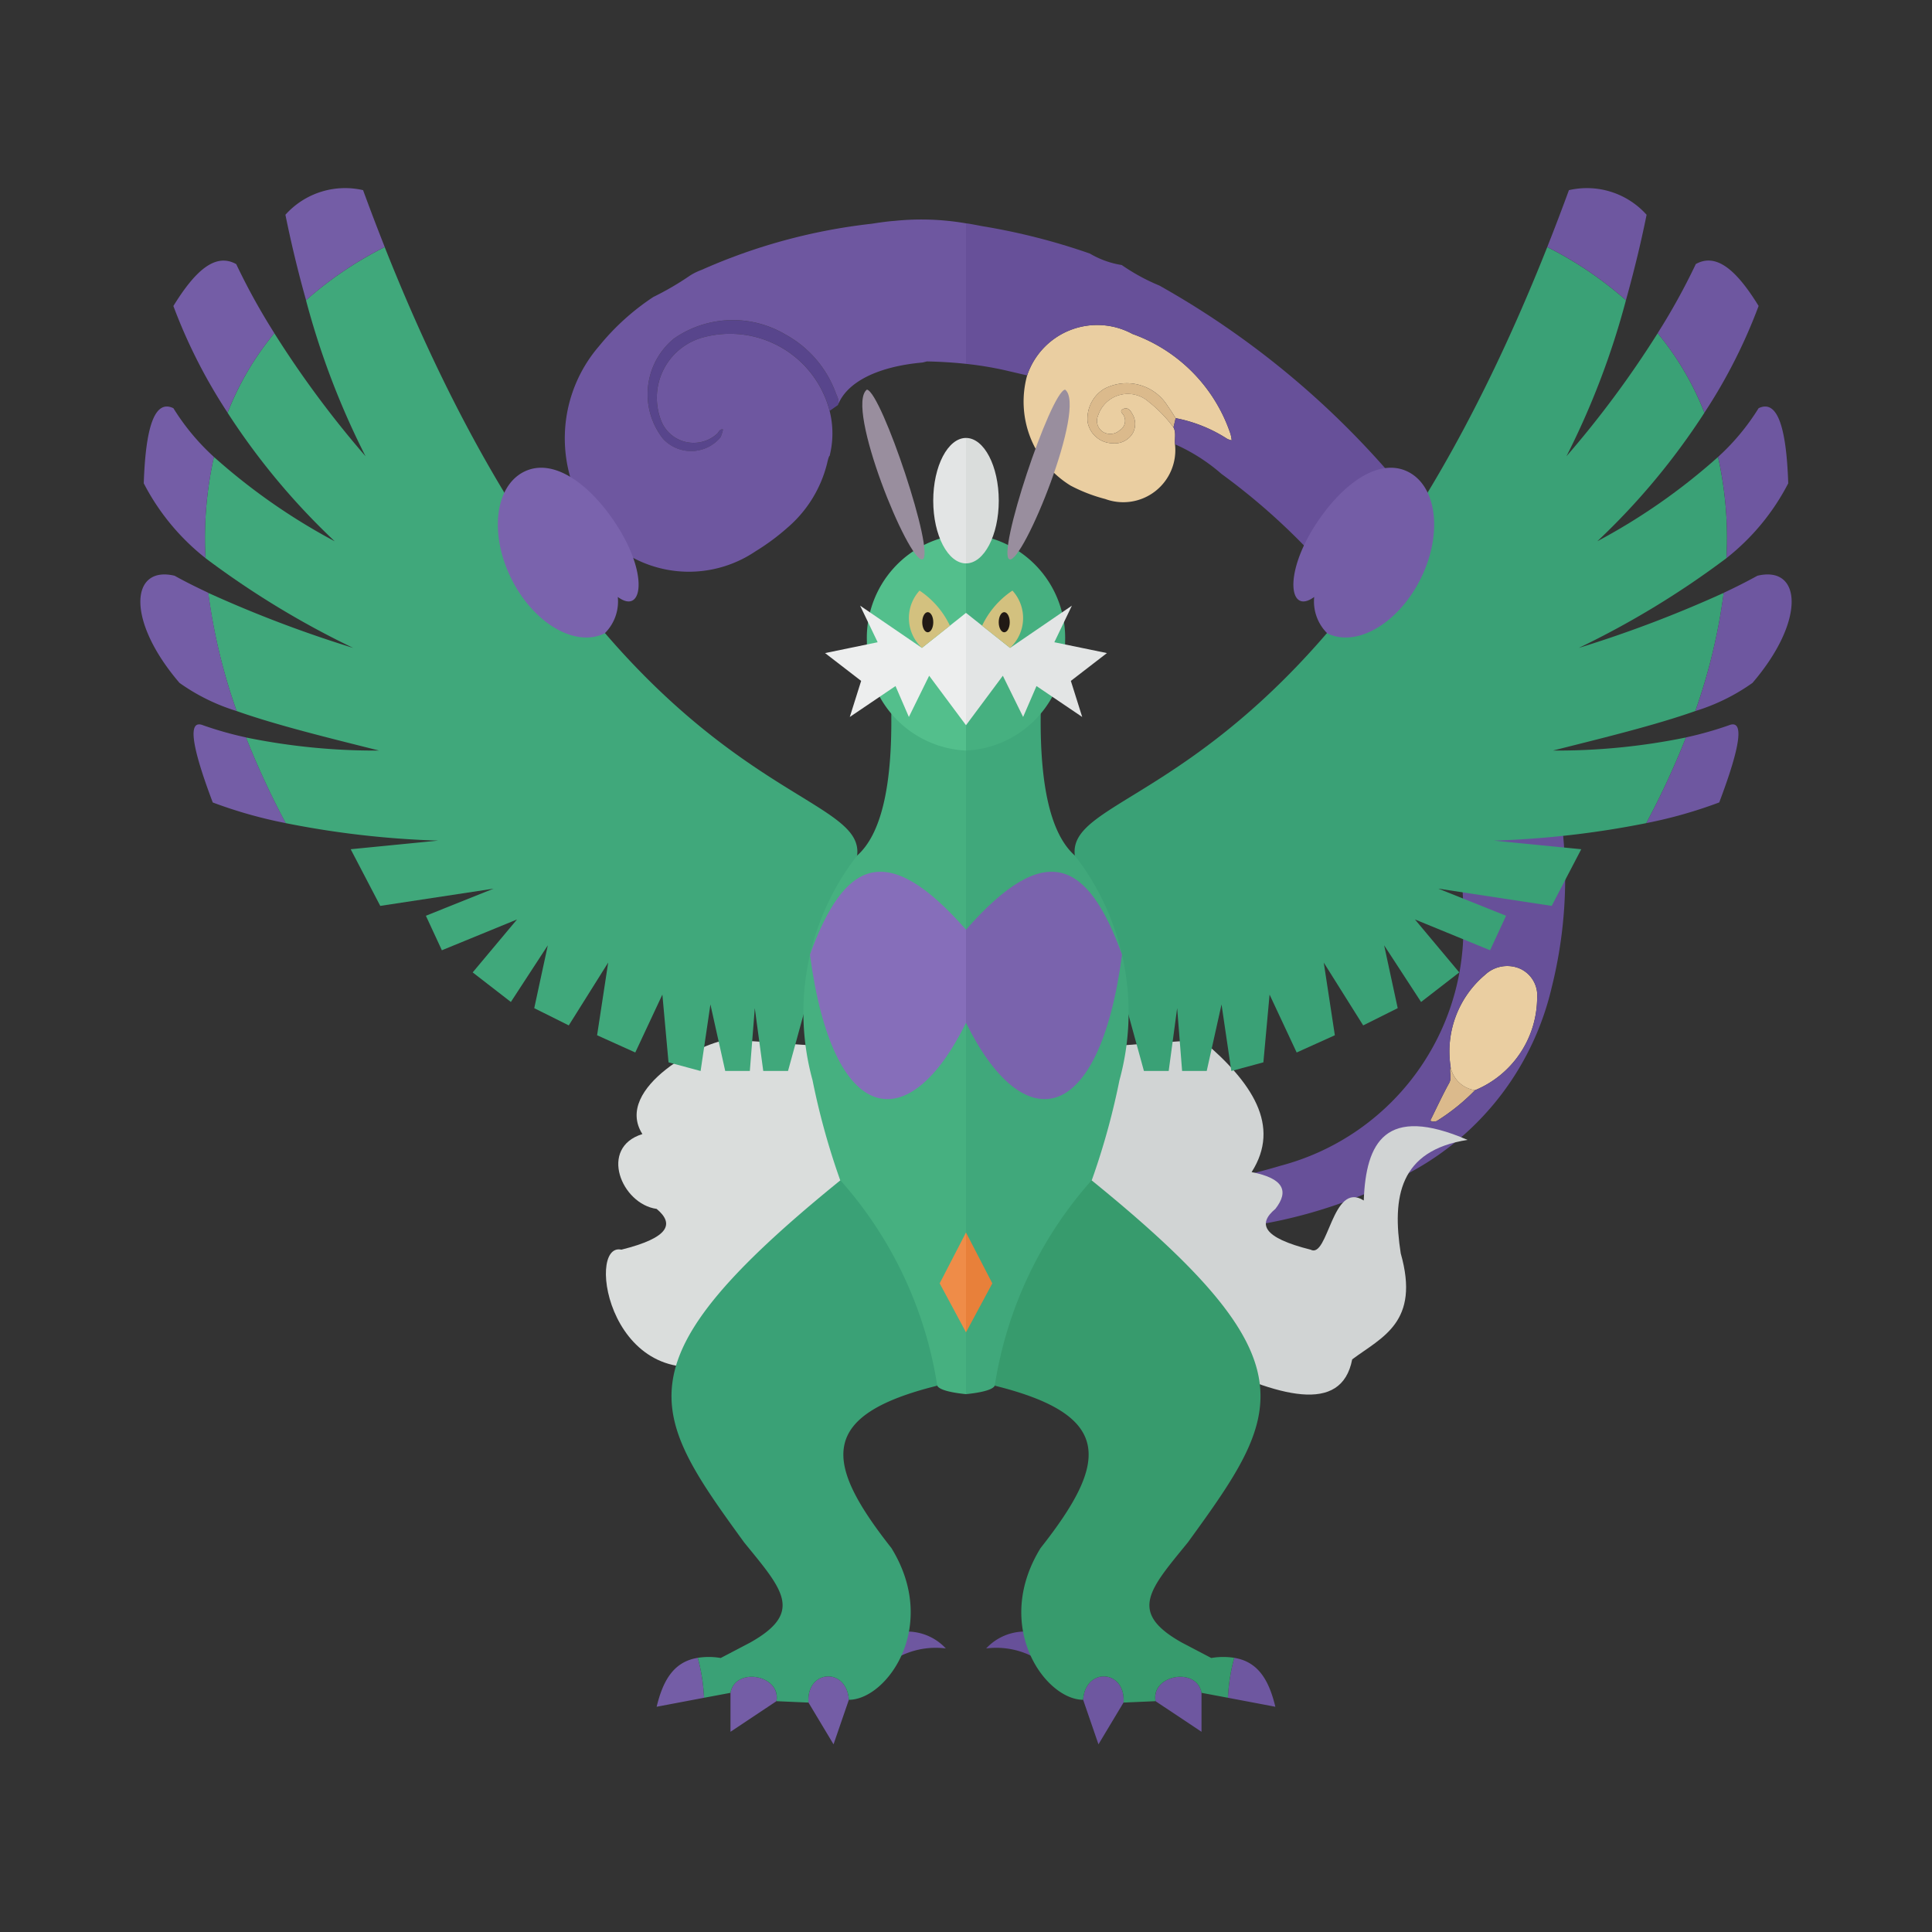 <svg xmlns="http://www.w3.org/2000/svg" width="100%" height="100%" viewBox="-2.72 -2.72 37.44 37.44"><rect x="-2.72" y="-2.72" width="37.44" height="37.44" fill="#333333" stroke="none"/><path fill="#58458c" d="M10.13 5.785a.74.74 0 001.113-.031.75.75 0 00.048-.152c-.068-.014-.079.055-.115.085a.677.677 0 01-1.066-.212 1.213 1.213 0 01.781-1.653 1.994 1.994 0 012.467 1.42l.16-.112c.036-.096-.021-.173-.05-.257a2.118 2.118 0 00-.968-1.11 1.999 1.999 0 00-2.161.079 1.396 1.396 0 00-.208 1.943z"/><path fill="#eacea1" d="M20.05 5.89a1.009 1.009 0 01-1.352 1.06 3.095 3.095 0 01-.672-.26 1.91 1.91 0 01-.841-2.135 1.432 1.432 0 012.042-.803 3.107 3.107 0 011.899 1.938.732.732 0 01.023.123.316.316 0 01-.092-.032 2.818 2.818 0 00-.994-.398c-.049-.074-.093-.152-.147-.223a.934.934 0 00-1.245-.341.679.679 0 00-.315.634.498.498 0 00.488.417.406.406 0 00.388-.196.373.373 0 00-.017-.385c-.036-.07-.093-.123-.172-.081-.081.042.002.089.017.13a.215.215 0 01-.084.282.271.271 0 01-.327.026.254.254 0 01-.091-.309.607.607 0 01.983-.27 2.584 2.584 0 01.48.495c.055.105.018.219.03.328zm5.341 12.066a1.94 1.94 0 01.667-1.784.626.626 0 01.68-.12.57.57 0 01.33.57 1.948 1.948 0 01-1.203 1.785.562.562 0 01-.474-.45z"/><path fill="#dbba8c" d="M20.021 5.562a2.584 2.584 0 00-.48-.494.607.607 0 00-.983.27.254.254 0 00.091.308.271.271 0 00.327-.026.215.215 0 00.084-.282c-.015-.041-.098-.088-.017-.13.079-.042.136.012.172.081a.373.373 0 01.017.385.406.406 0 01-.388.196.498.498 0 01-.488-.417.679.679 0 01.315-.634.934.934 0 011.245.341c.054.071.098.149.147.224zm5.37 12.394a.562.562 0 00.474.45 3.95 3.95 0 01-.746.6c-.041.008-.084.022-.12-.013.12-.242.233-.487.363-.723.06-.107-.004-.212.03-.314z"/><path fill="#6e57a0" d="M14.609 1.561c-.15.009-.437.055-.437.055a11.142 11.142 0 00-3.3.896 1.142 1.142 0 00-.217.106 5.633 5.633 0 01-.714.417 4.652 4.652 0 00-1.054.955 2.734 2.734 0 00.228 3.802 2.305 2.305 0 002.804.173 4.353 4.353 0 00.622-.46 2.398 2.398 0 00.766-1.24s.034-.156.05-.15a1.783 1.783 0 000-.873 1.994 1.994 0 00-2.466-1.42 1.213 1.213 0 00-.781 1.652.676.676 0 001.066.212c.036-.03.047-.097.115-.084a.748.748 0 01-.048.151.74.74 0 01-1.112.032 1.395 1.395 0 01.208-1.943 1.998 1.998 0 012.161-.08 2.12 2.12 0 01.968 1.111c.029.084.086.161.05.257.176-.455.787-.749 1.64-.825l.085-.021c.252.005.504.02.757.047V1.608a5.086 5.086 0 00-1.391-.047z"/><path fill="#675099" d="M27.154 11.513a9.726 9.726 0 00-.637-1.61 15.636 15.636 0 00-.822-1.455 16.767 16.767 0 00-5.947-5.634 3.882 3.882 0 01-.73-.398 1.749 1.749 0 01-.622-.225l.008.004a12.432 12.432 0 00-2.1-.534s-.257-.05-.28-.05L16 1.608v2.723a6.707 6.707 0 01.738.12l.447.104a1.433 1.433 0 012.042-.803 3.107 3.107 0 011.899 1.938.72.72 0 01.023.123.31.31 0 01-.092-.032 2.816 2.816 0 00-.994-.397l-.042.178c.055.105.018.218.03.328a3.539 3.539 0 01.9.574 12.552 12.552 0 012.75 2.752c.042.058 1.646 2.674 1.412 2.752a9.728 9.728 0 01.526 3.362 4.755 4.755 0 01-3.541 4.54 11.464 11.464 0 01-1.55.35 6.715 6.715 0 01-.004.915 9.533 9.533 0 004.113-1.163 5.476 5.476 0 002.691-3.548 8.713 8.713 0 00-.194-4.911zm-1.289 6.894a3.949 3.949 0 01-.746.6c-.041.007-.084.021-.12-.014.12-.241.233-.487.363-.723.06-.107-.004-.212.03-.314a1.942 1.942 0 01.666-1.785.626.626 0 01.68-.118.57.57 0 01.33.57 1.95 1.95 0 01-1.203 1.784z"/><path fill="#d1d4d4" d="M20.564 23.623c1.488.725 2.713 1.078 2.92 0 .581-.433 1.32-.718.941-2.053-.17-1.09-.03-1.995 1.295-2.2-1.593-.687-1.97.048-2.012 1.174-.613-.39-.687 1.137-1.03.953-.936-.234-1.027-.503-.683-.79.27-.345.16-.593-.46-.713.574-.9.01-1.743-.97-2.566l-2.869.204.966 5.467z"/><path fill="#675099" d="M16.39 29.225a1.55 1.55 0 011.291.44l.015-.604a1.023 1.023 0 00-1.305.164z"/><path fill="#3aa176" d="M30.574 6.135a11.88 11.88 0 01-2.34 1.634 13.442 13.442 0 002.076-2.491 5.657 5.657 0 00-.906-1.541 19.481 19.481 0 01-1.768 2.385 15.354 15.354 0 001.153-3.024 7.17 7.17 0 00-1.525-1.03c-4.291 10.815-9.338 10.341-9.155 11.791l1.03 3.05.309 1.125h.48l.164-1.217.096 1.217h.477l.287-1.289.19 1.29.621-.168.12-1.313.525 1.122.74-.334-.215-1.408.764 1.217.669-.334-.263-1.218.716 1.098.74-.573-.859-1.026 1.456.597.31-.669-1.312-.525 2.196.334.573-1.098-1.695-.167a17.822 17.822 0 002.956-.339 16.143 16.143 0 00.769-1.66 12.422 12.422 0 01-2.58.254c.986-.248 1.99-.493 2.761-.766a11.26 11.26 0 00.55-2.29 23.615 23.615 0 01-2.809 1.067 17.04 17.04 0 002.862-1.74 7.209 7.209 0 00-.163-1.96z"/><path fill="#40a87b" d="M17.752 21.757a14.063 14.063 0 001.222-3.544 4.958 4.958 0 00-.865-4.354c-.457-.403-.679-1.319-.661-2.754L16 10.967v13.33c.298-.03.52-.085.557-.164a12.882 12.882 0 001.195-2.376z"/><path fill="#46b080" d="M17.92 9.726A2.015 2.015 0 0016 7.628v4.197a2.016 2.016 0 001.92-2.099z"/><path fill="#e3e5e5" d="M17.107 11.174l.259-.599.886.599-.22-.699.699-.539-1.019-.21.34-.709-1.198.819L16 9.157v2.177l.714-.959.393.799z"/><path fill="#d3c17f" d="M16.312 9.405l.542.43a.788.788 0 00.046-1.11 1.681 1.681 0 00-.588.68z"/><path fill="#dadddc" d="M16.635 6.983c0-.671-.285-1.216-.635-1.216v2.431c.35 0 .635-.544.635-1.215z"/><path fill="#998e9e" d="M16.844 8.12c.263.078 1.506-2.968 1.076-3.29-.283.049-1.338 3.204-1.076 3.29z"/><path fill="#7a63ad" d="M19.024 15.78c-.662-1.821-1.478-2.244-3.024-.484V17.1c1.107 2.25 2.58 2.03 3.024-1.32z"/><path fill="#e8803a" d="M16 21.164v1.935l.51-.949-.51-.986z"/><path fill="#6e57a0" d="M27.684.965q-.209.57-.42 1.102a7.17 7.17 0 011.525 1.031c.147-.531.284-1.077.4-1.656a1.553 1.553 0 00-1.505-.477zm2.459 1.432a12.616 12.616 0 01-.74 1.34 5.657 5.657 0 01.907 1.54 10.34 10.34 0 001.05-2.068c-.393-.637-.794-1.049-1.217-.812zm.645 8.937a6.992 6.992 0 01-.835.236 16.143 16.143 0 01-.77 1.661 8.885 8.885 0 001.414-.401c.422-1.115.484-1.612.19-1.496zm.549-2.897a10.76 10.76 0 01-.654.331 11.26 11.26 0 01-.549 2.291 3.86 3.86 0 001.107-.545c1.039-1.211.953-2.28.096-2.077zm.023-3.247a4.422 4.422 0 01-.786.945 7.209 7.209 0 01.163 1.961 4.43 4.43 0 001.197-1.45c-.035-1.053-.2-1.635-.573-1.456zM21.198 29.407a3.552 3.552 0 00-.122.774l.919.174c-.116-.477-.31-.87-.797-.948zm-2.928.813l.297.863.486-.81c.044-.638-.74-.692-.783-.054zm1.403.027l.891.593v-.755c-.093-.51-.983-.348-.89.162z"/><path fill="#379b6d" d="M18.434 20.153a7.777 7.777 0 00-1.877 3.98c2.323.575 2.193 1.492.888 3.147-.935 1.52.093 2.94.825 2.94.044-.64.827-.585.783.054l.62-.027c-.092-.51.798-.672.891-.162l.512.096a3.552 3.552 0 01.122-.774 1.367 1.367 0 00-.445.003l-.567-.297c-1.054-.59-.63-1.03.115-1.945 1.836-2.53 2.473-3.496-1.867-7.015z"/><path fill="#745da6" d="M24.565 6.422c-.567-.283-1.288.238-1.808 1.053-.606.949-.488 1.727-.009 1.373a.867.867 0 00.252.704c.566.283 1.376-.188 1.808-1.052s.323-1.795-.243-2.078z"/><ellipse cx="16.741" cy="9.338" fill="#211915" rx=".107" ry=".195"/><path fill="#dadddc" d="M11.436 23.623c-2.325.857-2.828-2.284-2.114-2.126.936-.233 1.027-.503.683-.79-.682-.093-1.128-1.187-.276-1.45-.574-.898 1.218-1.83 1.707-1.83l2.868.205-.966 5.467z"/><path fill="#6e57a0" d="M15.61 29.225a1.55 1.55 0 00-1.291.44l-.015-.604a1.023 1.023 0 011.305.164z"/><path fill="#40a87b" d="M1.426 6.135a11.88 11.88 0 002.34 1.634A13.442 13.442 0 011.69 5.278a5.657 5.657 0 01.906-1.541 19.481 19.481 0 001.768 2.385A15.354 15.354 0 013.21 3.098a7.17 7.17 0 011.525-1.03c4.291 10.815 9.338 10.341 9.155 11.791l-1.03 3.05-.309 1.125h-.48l-.164-1.217-.096 1.217h-.477l-.287-1.289-.19 1.29-.622-.168-.119-1.313-.525 1.122-.74-.334.215-1.409-.764 1.218-.669-.334.263-1.218-.716 1.098-.74-.573.859-1.026-1.456.597-.31-.669 1.312-.525-2.196.334-.573-1.098 1.695-.167a17.822 17.822 0 01-2.956-.339 16.143 16.143 0 01-.769-1.66 12.422 12.422 0 002.58.254c-.986-.248-1.99-.493-2.761-.766a11.26 11.26 0 01-.55-2.29 23.615 23.615 0 002.809 1.067 17.04 17.04 0 01-2.862-1.74 7.209 7.209 0 01.163-1.96z"/><path fill="#46b080" d="M14.248 21.757a14.063 14.063 0 01-1.222-3.544 4.958 4.958 0 01.865-4.354c.457-.403.679-1.319.661-2.754L16 10.967v13.33c-.298-.03-.52-.085-.557-.164a12.882 12.882 0 01-1.195-2.376z"/><path fill="#53bf8c" d="M14.08 9.726A2.015 2.015 0 0116 7.628v4.197a2.016 2.016 0 01-1.92-2.099z"/><path fill="#edeeee" d="M14.893 11.174l-.259-.599-.886.599.22-.699-.699-.539 1.019-.21-.34-.709 1.198.819.854-.679v2.177l-.714-.959-.393.799z"/><path fill="#d3c17f" d="M15.688 9.405l-.542.43a.788.788 0 01-.046-1.11 1.681 1.681 0 01.588.68z"/><path fill="#e3e5e5" d="M15.365 6.983c0-.671.285-1.216.635-1.216v2.431c-.35 0-.635-.544-.635-1.215z"/><path fill="#998e9e" d="M15.156 8.12c-.263.078-1.506-2.968-1.076-3.29.283.049 1.338 3.204 1.076 3.29z"/><path fill="#866eba" d="M12.976 15.78c.662-1.821 1.478-2.244 3.024-.484V17.1c-1.107 2.25-2.58 2.03-3.024-1.32z"/><path fill="#ef8c48" d="M16 21.164v1.935l-.51-.949.51-.986z"/><path fill="#745da6" d="M4.316.965q.209.57.42 1.102a7.17 7.17 0 00-1.525 1.031 22.943 22.943 0 01-.4-1.656A1.553 1.553 0 014.317.965zM1.857 2.397a12.616 12.616 0 00.74 1.34 5.657 5.657 0 00-.907 1.54A10.34 10.34 0 01.64 3.21c.393-.637.794-1.049 1.217-.812zm-.645 8.937a6.992 6.992 0 00.835.236 16.143 16.143 0 00.77 1.661 8.885 8.885 0 01-1.414-.4c-.422-1.116-.484-1.613-.19-1.497zM.663 8.437c.204.114.425.223.654.331a11.26 11.26 0 00.549 2.291 3.86 3.86 0 01-1.107-.545C-.28 9.303-.194 8.234.663 8.437zM.64 5.19a4.422 4.422 0 00.786.945 7.209 7.209 0 00-.163 1.961 4.43 4.43 0 01-1.197-1.45c.035-1.053.2-1.635.573-1.456zm10.162 24.217a3.552 3.552 0 01.122.774l-.919.174c.116-.477.31-.87.797-.948zm2.928.813l-.297.863-.486-.81c-.044-.638.74-.692.783-.054zm-1.403.027l-.891.593v-.755c.093-.51.983-.348.89.162z"/><path fill="#3aa176" d="M13.566 20.153a7.777 7.777 0 011.877 3.98c-2.323.575-2.193 1.492-.888 3.147.935 1.52-.093 2.94-.825 2.94-.044-.64-.827-.585-.783.054l-.62-.027c.092-.51-.798-.672-.891-.162l-.512.096a3.552 3.552 0 00-.122-.774 1.367 1.367 0 01.445.003l.567-.297c1.054-.59.63-1.03-.115-1.945-1.836-2.53-2.473-3.496 1.867-7.015z"/><path fill="#7a63ad" d="M7.435 6.422c.567-.283 1.288.238 1.808 1.053.606.949.488 1.727.009 1.373A.867.867 0 019 9.552c-.566.283-1.376-.188-1.808-1.052s-.323-1.795.243-2.078z"/><ellipse cx="15.259" cy="9.338" fill="#211915" rx=".107" ry=".195"/></svg>